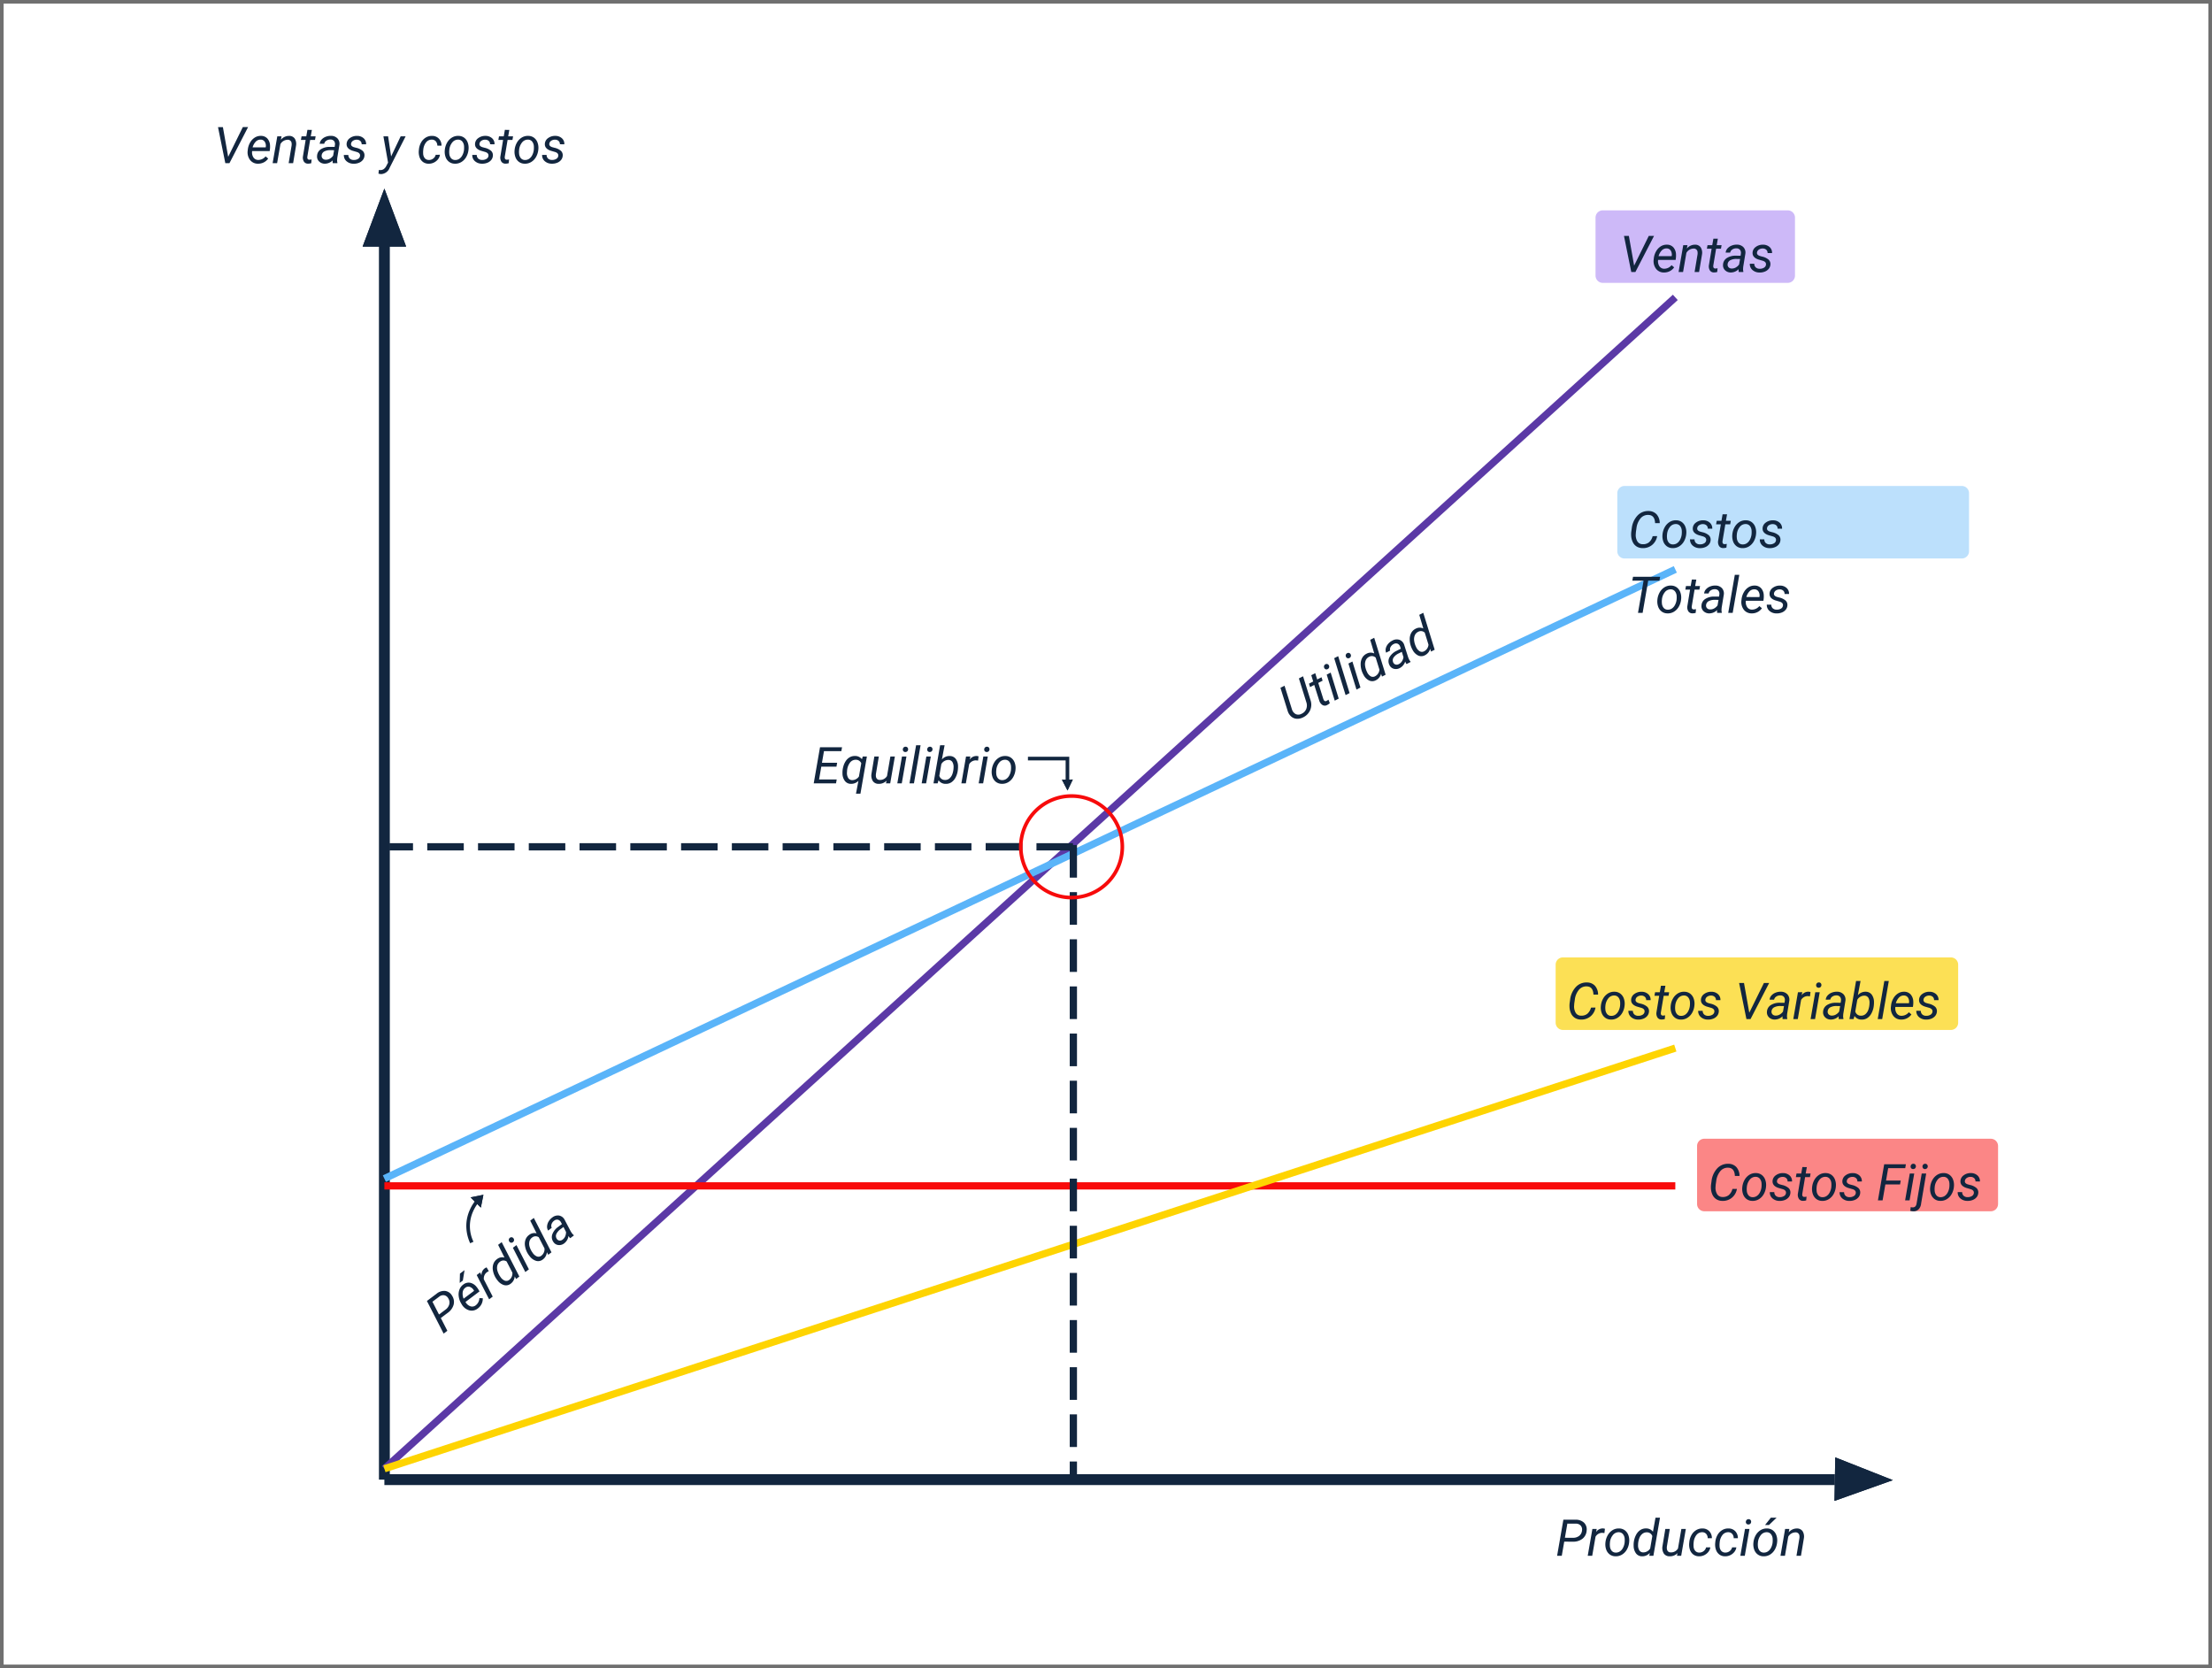 <svg xmlns="http://www.w3.org/2000/svg" width="610" height="460" viewBox="0 0 610 460">
  <g id="Grupo_1180999" data-name="Grupo 1180999" transform="translate(-180 -2940.109)">
    <path id="Trazado_1054822" data-name="Trazado 1054822" d="M0,0H610V460H0Z" transform="translate(180 2940.109)" fill="#fff"/>
    <path id="Rectángulo_407846_-_Contorno" data-name="Rectángulo 407846 - Contorno" d="M1,1V459H609V1H1M0,0H610V460H0Z" transform="translate(180 2940.109)" fill="#707070"/>
    <path id="Trazado_1054823" data-name="Trazado 1054823" d="M3.924,13.243l4.04-8.2H9.413L4.272,15H3.138L1.121,5.047H2.468Zm8.2,1.894a2.667,2.667,0,0,1-2.16-1.019A3.505,3.505,0,0,1,9.3,11.582l.034-.294a4.921,4.921,0,0,1,.653-2.01A3.8,3.8,0,0,1,11.3,7.908a3.054,3.054,0,0,1,1.668-.441,2.352,2.352,0,0,1,1.791.759,3.121,3.121,0,0,1,.711,1.982,5.793,5.793,0,0,1-.027.889l-.075.567H10.534a2.5,2.5,0,0,0,.332,1.709,1.57,1.57,0,0,0,1.357.731,2.631,2.631,0,0,0,2.023-.984l.711.6a3.253,3.253,0,0,1-1.2,1.049A3.4,3.4,0,0,1,12.12,15.137ZM12.906,8.5a1.807,1.807,0,0,0-1.336.52,3.693,3.693,0,0,0-.906,1.606l3.6.007.027-.109A2.024,2.024,0,0,0,14.01,9.09,1.3,1.3,0,0,0,12.906,8.5Zm5.729-.9-.178.937a2.916,2.916,0,0,1,2.27-1.066,1.835,1.835,0,0,1,1.545.725,2.815,2.815,0,0,1,.369,1.962L21.834,15H20.6l.813-4.862a2.592,2.592,0,0,0,.007-.621,1.022,1.022,0,0,0-1.128-.976,2.329,2.329,0,0,0-1.955,1.188L17.418,15H16.181l1.285-7.4Zm8.374-1.784L26.694,7.6h1.347l-.171.978H26.53l-.772,4.6a1.6,1.6,0,0,0-.007.328.521.521,0,0,0,.581.533,3.544,3.544,0,0,0,.6-.068l-.1,1.032a3.366,3.366,0,0,1-.9.123,1.292,1.292,0,0,1-1.107-.543,2.1,2.1,0,0,1-.287-1.425l.752-4.58H23.987l.171-.978h1.306l.314-1.791ZM32.771,15a1.657,1.657,0,0,1-.048-.39l.021-.39a3.032,3.032,0,0,1-2.16.916,2.21,2.21,0,0,1-1.589-.619A1.872,1.872,0,0,1,28.438,13a2.277,2.277,0,0,1,1.029-1.835,4.38,4.38,0,0,1,2.526-.66l1.292.007.082-.588a1.352,1.352,0,0,0-.256-1.049,1.237,1.237,0,0,0-.974-.4,1.908,1.908,0,0,0-1.125.311,1.324,1.324,0,0,0-.6.858l-1.244.007A1.983,1.983,0,0,1,29.675,8.5a2.943,2.943,0,0,1,1.142-.779,3.688,3.688,0,0,1,1.442-.263,2.452,2.452,0,0,1,1.8.7,2.173,2.173,0,0,1,.54,1.788L34,13.612l-.034.526a2.58,2.58,0,0,0,.082.745L34.029,15Zm-1.941-.957a2.158,2.158,0,0,0,1.125-.284,2.847,2.847,0,0,0,.913-.824l.267-1.524L32.2,11.4a3.547,3.547,0,0,0-1.791.369,1.36,1.36,0,0,0-.7,1.046,1.059,1.059,0,0,0,.243.865A1.156,1.156,0,0,0,30.83,14.043ZM40.284,13q.1-.766-.841-1.08l-1.285-.376q-1.627-.561-1.572-1.859a2.048,2.048,0,0,1,.892-1.6,3.177,3.177,0,0,1,1.986-.612,2.649,2.649,0,0,1,1.822.653,2.068,2.068,0,0,1,.673,1.665l-1.23-.007a1.154,1.154,0,0,0-.349-.9,1.379,1.379,0,0,0-.964-.362,1.8,1.8,0,0,0-1.107.314,1.151,1.151,0,0,0-.5.807q-.089.643.786.937l.622.171a4.005,4.005,0,0,1,1.8.854,1.632,1.632,0,0,1,.492,1.306,2.074,2.074,0,0,1-.451,1.2,2.58,2.58,0,0,1-1.094.783,3.658,3.658,0,0,1-1.456.25,2.885,2.885,0,0,1-1.941-.687,2.124,2.124,0,0,1-.738-1.733l1.237.007a1.311,1.311,0,0,0,.4,1,1.515,1.515,0,0,0,1.087.376,2.132,2.132,0,0,0,1.169-.284A1.091,1.091,0,0,0,40.284,13Zm8.572.137L51.488,7.6h1.367L48.467,16.23a2.656,2.656,0,0,1-2.352,1.777,4.029,4.029,0,0,1-.745-.123l.109-1.025.321.034a1.622,1.622,0,0,0,1.015-.263,2.426,2.426,0,0,0,.755-.94l.444-.848L46.737,7.6h1.292Zm10.4.978a1.877,1.877,0,0,0,1.2-.386,1.837,1.837,0,0,0,.7-1.049l1.169-.007a2.638,2.638,0,0,1-.557,1.271,3.22,3.22,0,0,1-2.56,1.2,2.64,2.64,0,0,1-1.562-.482,2.7,2.7,0,0,1-.94-1.306,4.35,4.35,0,0,1-.205-1.883l.034-.342a4.9,4.9,0,0,1,.622-1.907,3.6,3.6,0,0,1,1.285-1.309,3.192,3.192,0,0,1,1.75-.441,2.5,2.5,0,0,1,1.859.779,2.7,2.7,0,0,1,.7,1.907l-1.155-.007a1.775,1.775,0,0,0-.4-1.172A1.406,1.406,0,0,0,60.129,8.5a1.972,1.972,0,0,0-1.6.718,3.76,3.76,0,0,0-.8,2.064l-.021.178a5.929,5.929,0,0,0-.014.9,2.061,2.061,0,0,0,.451,1.265A1.449,1.449,0,0,0,59.254,14.111Zm8.162-6.645a2.666,2.666,0,0,1,1.593.506A2.875,2.875,0,0,1,69.99,9.33a4.2,4.2,0,0,1,.215,1.89l-.014.15a4.975,4.975,0,0,1-.643,1.952,3.77,3.77,0,0,1-1.326,1.357,3.234,3.234,0,0,1-1.784.458,2.671,2.671,0,0,1-1.589-.506,2.809,2.809,0,0,1-.974-1.34,4.314,4.314,0,0,1-.219-1.866,5.04,5.04,0,0,1,.622-2.064,3.858,3.858,0,0,1,1.336-1.418A3.2,3.2,0,0,1,67.416,7.467ZM64.9,11.432a4.2,4.2,0,0,0,0,.9,2.194,2.194,0,0,0,.482,1.285,1.447,1.447,0,0,0,1.1.5,1.971,1.971,0,0,0,1.135-.3,2.554,2.554,0,0,0,.875-.981,4.131,4.131,0,0,0,.458-1.456,6.557,6.557,0,0,0,.021-1.06A2.277,2.277,0,0,0,68.476,9,1.479,1.479,0,0,0,67.368,8.5a2.016,2.016,0,0,0-1.627.752,3.715,3.715,0,0,0-.827,2.023ZM75.7,13q.1-.766-.841-1.08l-1.285-.376Q71.948,10.98,72,9.682a2.048,2.048,0,0,1,.892-1.6,3.177,3.177,0,0,1,1.986-.612A2.649,2.649,0,0,1,76.7,8.12a2.068,2.068,0,0,1,.673,1.665l-1.23-.007a1.154,1.154,0,0,0-.349-.9,1.379,1.379,0,0,0-.964-.362,1.8,1.8,0,0,0-1.107.314,1.151,1.151,0,0,0-.5.807q-.089.643.786.937l.622.171a4.005,4.005,0,0,1,1.8.854,1.632,1.632,0,0,1,.492,1.306,2.074,2.074,0,0,1-.451,1.2,2.58,2.58,0,0,1-1.094.783,3.658,3.658,0,0,1-1.456.25,2.885,2.885,0,0,1-1.941-.687,2.124,2.124,0,0,1-.738-1.733l1.237.007a1.311,1.311,0,0,0,.4,1,1.515,1.515,0,0,0,1.087.376,2.132,2.132,0,0,0,1.169-.284A1.091,1.091,0,0,0,75.7,13Zm5.756-7.185L81.143,7.6h1.347l-.171.978h-1.34l-.772,4.6a1.6,1.6,0,0,0-.007.328.521.521,0,0,0,.581.533,3.544,3.544,0,0,0,.6-.068l-.1,1.032a3.366,3.366,0,0,1-.9.123,1.292,1.292,0,0,1-1.107-.543,2.1,2.1,0,0,1-.287-1.425l.752-4.58H78.436l.171-.978h1.306l.314-1.791Zm5.209,1.654a2.666,2.666,0,0,1,1.593.506A2.875,2.875,0,0,1,89.24,9.33a4.2,4.2,0,0,1,.215,1.89l-.014.15a4.975,4.975,0,0,1-.643,1.952,3.77,3.77,0,0,1-1.326,1.357,3.234,3.234,0,0,1-1.784.458,2.671,2.671,0,0,1-1.589-.506,2.809,2.809,0,0,1-.974-1.34,4.315,4.315,0,0,1-.219-1.866,5.04,5.04,0,0,1,.622-2.064,3.858,3.858,0,0,1,1.336-1.418A3.2,3.2,0,0,1,86.666,7.467ZM84.15,11.432a4.2,4.2,0,0,0,0,.9,2.194,2.194,0,0,0,.482,1.285,1.447,1.447,0,0,0,1.1.5,1.971,1.971,0,0,0,1.135-.3,2.554,2.554,0,0,0,.875-.981A4.131,4.131,0,0,0,88.2,11.37a6.557,6.557,0,0,0,.021-1.06A2.277,2.277,0,0,0,87.726,9,1.479,1.479,0,0,0,86.618,8.5a2.016,2.016,0,0,0-1.627.752,3.715,3.715,0,0,0-.827,2.023ZM94.951,13q.1-.766-.841-1.08l-1.285-.376Q91.2,10.98,91.253,9.682a2.048,2.048,0,0,1,.892-1.6,3.177,3.177,0,0,1,1.986-.612,2.649,2.649,0,0,1,1.822.653,2.068,2.068,0,0,1,.673,1.665L95.4,9.777a1.154,1.154,0,0,0-.349-.9,1.379,1.379,0,0,0-.964-.362,1.8,1.8,0,0,0-1.107.314,1.151,1.151,0,0,0-.5.807q-.089.643.786.937l.622.171a4.005,4.005,0,0,1,1.8.854,1.632,1.632,0,0,1,.492,1.306,2.074,2.074,0,0,1-.451,1.2,2.58,2.58,0,0,1-1.094.783,3.658,3.658,0,0,1-1.456.25,2.885,2.885,0,0,1-1.941-.687,2.124,2.124,0,0,1-.738-1.733l1.237.007a1.311,1.311,0,0,0,.4,1,1.515,1.515,0,0,0,1.087.376,2.132,2.132,0,0,0,1.169-.284A1.091,1.091,0,0,0,94.951,13Z" transform="translate(239 2970.109)" fill="#12263f"/>
    <path id="Trazado_1054824" data-name="Trazado 1054824" d="M2.365,11.1,1.688,15H.4L2.133,5.047l3.322.007a3.249,3.249,0,0,1,2.372.817,2.57,2.57,0,0,1,.718,2.17A3.1,3.1,0,0,1,7.407,10.29a4.128,4.128,0,0,1-2.676.82ZM2.55,10.03l2.215.007A2.694,2.694,0,0,0,6.48,9.511a2.106,2.106,0,0,0,.786-1.463,1.65,1.65,0,0,0-.349-1.364,1.755,1.755,0,0,0-1.333-.55L3.227,6.127Zm10.9-1.3-.581-.062a2.117,2.117,0,0,0-1.873,1.073L10.083,15H8.846l1.285-7.4,1.2-.007-.185.861a2.211,2.211,0,0,1,1.853-1,2.27,2.27,0,0,1,.588.1Zm4.033-1.265a2.666,2.666,0,0,1,1.593.506,2.874,2.874,0,0,1,.981,1.357,4.2,4.2,0,0,1,.215,1.89l-.014.15a4.975,4.975,0,0,1-.643,1.952,3.77,3.77,0,0,1-1.326,1.357,3.234,3.234,0,0,1-1.784.458,2.671,2.671,0,0,1-1.589-.506,2.809,2.809,0,0,1-.974-1.34,4.314,4.314,0,0,1-.219-1.866,5.04,5.04,0,0,1,.622-2.064,3.858,3.858,0,0,1,1.336-1.418A3.2,3.2,0,0,1,17.479,7.467Zm-2.516,3.965a4.2,4.2,0,0,0,0,.9,2.194,2.194,0,0,0,.482,1.285,1.447,1.447,0,0,0,1.1.5,1.971,1.971,0,0,0,1.135-.3,2.554,2.554,0,0,0,.875-.981,4.131,4.131,0,0,0,.458-1.456,6.557,6.557,0,0,0,.021-1.06A2.277,2.277,0,0,0,18.539,9,1.479,1.479,0,0,0,17.432,8.5a2.016,2.016,0,0,0-1.627.752,3.715,3.715,0,0,0-.827,2.023Zm6.576-.144a5.755,5.755,0,0,1,.622-2.037,3.527,3.527,0,0,1,1.2-1.36,2.736,2.736,0,0,1,1.565-.431,2.31,2.31,0,0,1,1.9.9L27.535,4.5h1.237L26.954,15H25.826l.13-.793a2.727,2.727,0,0,1-2.16.93,2.043,2.043,0,0,1-1.634-.8,3.5,3.5,0,0,1-.656-2.082A6.648,6.648,0,0,1,21.54,11.288Zm1.189.707a2.563,2.563,0,0,0,.349,1.516,1.258,1.258,0,0,0,1.08.553,2.235,2.235,0,0,0,1.907-1.079l.588-3.414a1.535,1.535,0,0,0-1.49-1.038,1.875,1.875,0,0,0-1.289.44,2.849,2.849,0,0,0-.848,1.29A5.322,5.322,0,0,0,22.729,11.995Zm10.876,2.274a2.856,2.856,0,0,1-2.208.868,1.843,1.843,0,0,1-1.569-.759,2.9,2.9,0,0,1-.379-2L30.242,7.6h1.237l-.8,4.8a3.187,3.187,0,0,0-.014.588,1.223,1.223,0,0,0,.294.772,1,1,0,0,0,.725.3,2.219,2.219,0,0,0,2.051-1.073l.93-5.387H35.9L34.617,15H33.448Zm5.981-.157a1.877,1.877,0,0,0,1.2-.386,1.837,1.837,0,0,0,.7-1.049l1.169-.007a2.638,2.638,0,0,1-.557,1.271,3.22,3.22,0,0,1-2.56,1.2,2.64,2.64,0,0,1-1.562-.482,2.7,2.7,0,0,1-.94-1.306,4.35,4.35,0,0,1-.205-1.883l.034-.342a4.9,4.9,0,0,1,.622-1.907,3.6,3.6,0,0,1,1.285-1.309,3.192,3.192,0,0,1,1.75-.441,2.5,2.5,0,0,1,1.859.779,2.7,2.7,0,0,1,.7,1.907l-1.155-.007a1.775,1.775,0,0,0-.4-1.172A1.406,1.406,0,0,0,40.462,8.5a1.972,1.972,0,0,0-1.6.718,3.76,3.76,0,0,0-.8,2.064l-.021.178a5.929,5.929,0,0,0-.014.9,2.061,2.061,0,0,0,.451,1.265A1.449,1.449,0,0,0,39.587,14.111Zm7.178,0a1.877,1.877,0,0,0,1.2-.386,1.837,1.837,0,0,0,.7-1.049l1.169-.007a2.638,2.638,0,0,1-.557,1.271,3.22,3.22,0,0,1-2.56,1.2,2.64,2.64,0,0,1-1.562-.482,2.7,2.7,0,0,1-.94-1.306A4.35,4.35,0,0,1,44,11.466l.034-.342a4.9,4.9,0,0,1,.622-1.907,3.6,3.6,0,0,1,1.285-1.309,3.192,3.192,0,0,1,1.75-.441,2.5,2.5,0,0,1,1.859.779,2.7,2.7,0,0,1,.7,1.907L49.1,10.146a1.775,1.775,0,0,0-.4-1.172A1.406,1.406,0,0,0,47.64,8.5a1.972,1.972,0,0,0-1.6.718,3.76,3.76,0,0,0-.8,2.064l-.021.178a5.929,5.929,0,0,0-.014.9,2.061,2.061,0,0,0,.451,1.265A1.449,1.449,0,0,0,46.765,14.111ZM52.158,15h-1.23l1.285-7.4h1.23ZM53.177,4.9a.677.677,0,0,1,.523.188.7.7,0,0,1,.208.53.73.73,0,0,1-.731.745.682.682,0,0,1-.526-.185.669.669,0,0,1-.2-.52.776.776,0,0,1,.205-.533A.723.723,0,0,1,53.177,4.9ZM58.29,7.467a2.666,2.666,0,0,1,1.593.506,2.874,2.874,0,0,1,.981,1.357,4.2,4.2,0,0,1,.215,1.89l-.014.15a4.975,4.975,0,0,1-.643,1.952A3.77,3.77,0,0,1,59.1,14.679a3.234,3.234,0,0,1-1.784.458,2.671,2.671,0,0,1-1.589-.506,2.809,2.809,0,0,1-.974-1.34,4.314,4.314,0,0,1-.219-1.866,5.04,5.04,0,0,1,.622-2.064,3.858,3.858,0,0,1,1.336-1.418A3.2,3.2,0,0,1,58.29,7.467Zm-2.516,3.965a4.2,4.2,0,0,0,0,.9,2.194,2.194,0,0,0,.482,1.285,1.447,1.447,0,0,0,1.1.5,1.971,1.971,0,0,0,1.135-.3,2.554,2.554,0,0,0,.875-.981,4.131,4.131,0,0,0,.458-1.456,6.558,6.558,0,0,0,.021-1.06A2.277,2.277,0,0,0,59.35,9,1.479,1.479,0,0,0,58.242,8.5a2.016,2.016,0,0,0-1.627.752,3.715,3.715,0,0,0-.827,2.023ZM59.343,4.5h1.579L58.83,6.51l-1.087,0Zm5.106,3.1-.178.937a2.916,2.916,0,0,1,2.27-1.066,1.835,1.835,0,0,1,1.545.725,2.815,2.815,0,0,1,.369,1.962L67.648,15H66.411l.813-4.862a2.592,2.592,0,0,0,.007-.621A1.022,1.022,0,0,0,66.1,8.54a2.329,2.329,0,0,0-1.955,1.188L63.232,15H62L63.28,7.6Z" transform="translate(609 3354.109)" fill="#12263f"/>
    <path id="Trazado_1054825" data-name="Trazado 1054825" d="M6.672,10.4H2.488l-.615,3.527H6.74L6.549,15H.4L2.133,5.047H8.21L8.019,6.12H3.227L2.673,9.326H6.856ZM11.785,7.46a2.313,2.313,0,0,1,1.907.9l.226-.752H15.06l-1.777,10.24h-1.23l.67-3.527a2.8,2.8,0,0,1-2.064.82A2.062,2.062,0,0,1,9,14.351a3.438,3.438,0,0,1-.67-2.085,6.053,6.053,0,0,1,.2-1.788,5.168,5.168,0,0,1,.714-1.641,3.186,3.186,0,0,1,1.125-1.049A2.8,2.8,0,0,1,11.785,7.46ZM9.6,11.432l-.034.574a2.592,2.592,0,0,0,.359,1.542,1.276,1.276,0,0,0,1.09.564,2.249,2.249,0,0,0,1.853-1l.643-3.637A1.579,1.579,0,0,0,12.031,8.5a1.953,1.953,0,0,0-1.579.718A4.253,4.253,0,0,0,9.6,11.432ZM20.48,14.269a2.856,2.856,0,0,1-2.208.868,1.843,1.843,0,0,1-1.569-.759,2.9,2.9,0,0,1-.379-2L17.117,7.6h1.237l-.8,4.8a3.187,3.187,0,0,0-.014.588,1.223,1.223,0,0,0,.294.772,1,1,0,0,0,.725.3A2.219,2.219,0,0,0,20.61,12.99L21.54,7.6h1.237L21.492,15H20.323Zm4.2.731h-1.23l1.285-7.4h1.23ZM25.7,4.9a.677.677,0,0,1,.523.188.7.7,0,0,1,.208.53.73.73,0,0,1-.731.745.682.682,0,0,1-.526-.185.669.669,0,0,1-.2-.52.775.775,0,0,1,.205-.533A.723.723,0,0,1,25.7,4.9ZM28.041,15h-1.23L28.629,4.5h1.237ZM31.4,15h-1.23l1.285-7.4h1.23ZM32.423,4.9a.677.677,0,0,1,.523.188.7.7,0,0,1,.208.53.73.73,0,0,1-.731.745.682.682,0,0,1-.526-.185.669.669,0,0,1-.2-.52.775.775,0,0,1,.205-.533A.723.723,0,0,1,32.423,4.9Zm7.718,6.433a5.763,5.763,0,0,1-.622,2.044,3.484,3.484,0,0,1-1.176,1.347,2.676,2.676,0,0,1-1.531.417,2.284,2.284,0,0,1-1.989-1L34.569,15H33.428L35.253,4.5H36.49l-.745,3.924a2.719,2.719,0,0,1,2.16-.957,2.063,2.063,0,0,1,1.661.786,3.46,3.46,0,0,1,.629,2.092,6.442,6.442,0,0,1-.041.848Zm-1.176-.714A2.633,2.633,0,0,0,38.63,9.1a1.282,1.282,0,0,0-1.087-.556A2.252,2.252,0,0,0,35.588,9.7l-.554,3.216a1.574,1.574,0,0,0,1.538,1.154,1.8,1.8,0,0,0,1.268-.43,2.81,2.81,0,0,0,.824-1.28A5.756,5.756,0,0,0,38.965,10.622Zm6.754-1.891-.581-.062a2.117,2.117,0,0,0-1.873,1.073L42.355,15H41.118L42.4,7.6,43.6,7.6l-.185.861a2.211,2.211,0,0,1,1.853-1,2.27,2.27,0,0,1,.588.1ZM47.12,15H45.89l1.285-7.4h1.23ZM48.139,4.9a.677.677,0,0,1,.523.188.7.7,0,0,1,.208.53.73.73,0,0,1-.731.745.682.682,0,0,1-.526-.185.669.669,0,0,1-.2-.52.776.776,0,0,1,.205-.533A.723.723,0,0,1,48.139,4.9Zm5.113,2.563a2.666,2.666,0,0,1,1.593.506,2.874,2.874,0,0,1,.981,1.357,4.2,4.2,0,0,1,.215,1.89l-.014.15a4.975,4.975,0,0,1-.643,1.952,3.77,3.77,0,0,1-1.326,1.357,3.234,3.234,0,0,1-1.784.458,2.671,2.671,0,0,1-1.589-.506,2.809,2.809,0,0,1-.974-1.34,4.314,4.314,0,0,1-.219-1.866,5.04,5.04,0,0,1,.622-2.064,3.858,3.858,0,0,1,1.336-1.418A3.2,3.2,0,0,1,53.252,7.467Zm-2.516,3.965a4.2,4.2,0,0,0,0,.9,2.194,2.194,0,0,0,.482,1.285,1.447,1.447,0,0,0,1.1.5,1.971,1.971,0,0,0,1.135-.3,2.554,2.554,0,0,0,.875-.981,4.131,4.131,0,0,0,.458-1.456,6.558,6.558,0,0,0,.021-1.06A2.277,2.277,0,0,0,54.312,9,1.479,1.479,0,0,0,53.2,8.5a2.016,2.016,0,0,0-1.627.752,3.715,3.715,0,0,0-.827,2.023Z" transform="translate(404 3141.109)" fill="#12263f"/>
    <g id="Grupo_1180728" data-name="Grupo 1180728" transform="translate(-209.106 48)">
      <path id="Línea_1949" data-name="Línea 1949" d="M1.5,342h-3V0h3Z" transform="translate(495.106 2958.109)" fill="#12263f"/>
      <path id="Línea_1950" data-name="Línea 1950" d="M400,1.5H0v-3H400Z" transform="translate(495.106 3300.109)" fill="#12263f"/>
      <path id="Polígono_1" data-name="Polígono 1" d="M6,0l6,16H0Z" transform="translate(489.106 2944.109)" fill="#12263f"/>
      <path id="Polígono_1_-_Contorno" data-name="Polígono 1 - Contorno" d="M6,2.848,1.443,15h9.114L6,2.848M6,0l6,16H0Z" transform="translate(489.106 2944.109)" fill="#12263f"/>
      <path id="Polígono_2" data-name="Polígono 2" d="M6,0l6,16H0Z" transform="translate(911.207 3294.25) rotate(91)" fill="#12263f"/>
      <path id="Polígono_2_-_Contorno" data-name="Polígono 2 - Contorno" d="M6,2.848,1.443,15h9.114L6,2.848M6,0l6,16H0Z" transform="translate(911.207 3294.25) rotate(91)" fill="#12263f"/>
    </g>
    <path id="Línea_1951" data-name="Línea 1951" d="M.672,323.741l-1.344-1.481,356-323L356.672.741Z" transform="translate(286 3022.109)" fill="#5b39a6"/>
    <path id="Línea_1952" data-name="Línea 1952" d="M356,1H0V-1H356Z" transform="translate(286 3267.109)" fill="#f80b0b"/>
    <path id="Línea_1956" data-name="Línea 1956" d="M.31,116.951l-.62-1.9,356-116,.62,1.9Z" transform="translate(286 3229.109)" fill="#fed401"/>
    <path id="Línea_1957" data-name="Línea 1957" d="M.427,168.9-.427,167.1l356-168L356.427.9Z" transform="translate(286 3097.109)" fill="#5ab4f9"/>
    <path id="Trazado_1053854" data-name="Trazado 1053854" d="M10.071,1H0V-1H10.071Z" transform="translate(465.823 3173.609)" fill="#12263f"/>
    <path id="Trazado_1053855" data-name="Trazado 1053855" d="M10.071,1H0V-1H10.071Z" transform="translate(451.823 3173.609)" fill="#12263f"/>
    <g id="Grupo_1180729" data-name="Grupo 1180729" transform="translate(-209.106 48)">
      <path id="Trazado_1053856" data-name="Trazado 1053856" d="M10.071,1H0V-1H10.071Z" transform="translate(660.929 3125.609)" fill="#12263f"/>
      <path id="Trazado_1053857" data-name="Trazado 1053857" d="M10.071,1H0V-1H10.071Z" transform="translate(646.929 3125.609)" fill="#12263f"/>
      <path id="Trazado_1053858" data-name="Trazado 1053858" d="M10.071,1H0V-1H10.071Z" transform="translate(632.929 3125.609)" fill="#12263f"/>
      <path id="Trazado_1053859" data-name="Trazado 1053859" d="M10.071,1H0V-1H10.071Z" transform="translate(618.929 3125.609)" fill="#12263f"/>
    </g>
    <g id="Grupo_1180730" data-name="Grupo 1180730" transform="translate(-265.106 48)">
      <path id="Trazado_1053856-2" data-name="Trazado 1053856" d="M10.071,1H0V-1H10.071Z" transform="translate(660.929 3125.609)" fill="#12263f"/>
      <path id="Trazado_1053857-2" data-name="Trazado 1053857" d="M10.071,1H0V-1H10.071Z" transform="translate(646.929 3125.609)" fill="#12263f"/>
      <path id="Trazado_1053858-2" data-name="Trazado 1053858" d="M10.071,1H0V-1H10.071Z" transform="translate(632.929 3125.609)" fill="#12263f"/>
      <path id="Trazado_1053859-2" data-name="Trazado 1053859" d="M10.071,1H0V-1H10.071Z" transform="translate(618.929 3125.609)" fill="#12263f"/>
    </g>
    <g id="Grupo_1180731" data-name="Grupo 1180731" transform="translate(-321.106 48)">
      <path id="Trazado_1053856-3" data-name="Trazado 1053856" d="M10.071,1H0V-1H10.071Z" transform="translate(660.929 3125.609)" fill="#12263f"/>
      <path id="Trazado_1053857-3" data-name="Trazado 1053857" d="M10.071,1H0V-1H10.071Z" transform="translate(646.929 3125.609)" fill="#12263f"/>
      <path id="Trazado_1053858-3" data-name="Trazado 1053858" d="M10.071,1H0V-1H10.071Z" transform="translate(632.929 3125.609)" fill="#12263f"/>
      <path id="Trazado_1053859-3" data-name="Trazado 1053859" d="M10.071,1H0V-1H10.071Z" transform="translate(618.929 3125.609)" fill="#12263f"/>
      <path id="Trazado_1053860" data-name="Trazado 1053860" d="M6.512,1H0V-1H6.512Z" transform="translate(608.488 3125.609)" fill="#12263f"/>
    </g>
    <path id="Línea_1958" data-name="Línea 1958" d="M1,9H-1V0H1Z" transform="translate(476 3173.109)" fill="#12263f"/>
    <g id="Grupo_1180732" data-name="Grupo 1180732" transform="translate(-209.106 48)">
      <path id="Línea_1959" data-name="Línea 1959" d="M1,9H-1V0H1Z" transform="translate(685.106 3138.109)" fill="#12263f"/>
      <path id="Línea_1960" data-name="Línea 1960" d="M1,9H-1V0H1Z" transform="translate(685.106 3151.109)" fill="#12263f"/>
      <path id="Línea_1961" data-name="Línea 1961" d="M1,9H-1V0H1Z" transform="translate(685.106 3164.109)" fill="#12263f"/>
    </g>
    <g id="Grupo_1180733" data-name="Grupo 1180733" transform="translate(-209.106 87)">
      <path id="Línea_1959-2" data-name="Línea 1959" d="M1,9H-1V0H1Z" transform="translate(685.106 3138.109)" fill="#12263f"/>
      <path id="Línea_1960-2" data-name="Línea 1960" d="M1,9H-1V0H1Z" transform="translate(685.106 3151.109)" fill="#12263f"/>
      <path id="Línea_1961-2" data-name="Línea 1961" d="M1,9H-1V0H1Z" transform="translate(685.106 3164.109)" fill="#12263f"/>
    </g>
    <g id="Grupo_1180734" data-name="Grupo 1180734" transform="translate(-209.106 127)">
      <path id="Línea_1959-3" data-name="Línea 1959" d="M1,9H-1V0H1Z" transform="translate(685.106 3138.109)" fill="#12263f"/>
      <path id="Línea_1960-3" data-name="Línea 1960" d="M1,9H-1V0H1Z" transform="translate(685.106 3151.109)" fill="#12263f"/>
      <path id="Línea_1961-3" data-name="Línea 1961" d="M1,9H-1V0H1Z" transform="translate(685.106 3164.109)" fill="#12263f"/>
    </g>
    <g id="Grupo_1180735" data-name="Grupo 1180735" transform="translate(-209.106 166)">
      <path id="Línea_1959-4" data-name="Línea 1959" d="M1,9H-1V0H1Z" transform="translate(685.106 3138.109)" fill="#12263f"/>
      <path id="Línea_1960-4" data-name="Línea 1960" d="M1,9H-1V0H1Z" transform="translate(685.106 3151.109)" fill="#12263f"/>
      <path id="Línea_1961-4" data-name="Línea 1961" d="M1,9H-1V0H1Z" transform="translate(685.106 3164.109)" fill="#12263f"/>
      <path id="Línea_1962" data-name="Línea 1962" d="M1,4H-1V0H1Z" transform="translate(685.106 3177.109)" fill="#12263f"/>
    </g>
    <path id="Elipse_13415" data-name="Elipse 13415" d="M14.5,1A13.5,13.5,0,0,0,4.954,24.046,13.5,13.5,0,1,0,24.046,4.954,13.412,13.412,0,0,0,14.5,1m0-1A14.5,14.5,0,1,1,0,14.5,14.5,14.5,0,0,1,14.5,0Z" transform="translate(461 3159.109)" fill="#f70b0b"/>
    <path id="Trazado_1054826" data-name="Trazado 1054826" d="M2,0H53a2,2,0,0,1,2,2V18a2,2,0,0,1-2,2H2a2,2,0,0,1-2-2V2A2,2,0,0,1,2,0Z" transform="translate(620 2998.109)" fill="#cdb9f8"/>
    <path id="Trazado_1054827" data-name="Trazado 1054827" d="M5.644,13.243l4.04-8.2h1.449L5.992,15H4.857L2.841,5.047H4.188Zm8.2,1.894a2.667,2.667,0,0,1-2.16-1.019,3.505,3.505,0,0,1-.656-2.536l.034-.294a4.921,4.921,0,0,1,.653-2.01A3.8,3.8,0,0,1,13.02,7.908a3.054,3.054,0,0,1,1.668-.441,2.352,2.352,0,0,1,1.791.759,3.121,3.121,0,0,1,.711,1.982,5.793,5.793,0,0,1-.027.889l-.075.567H12.254a2.5,2.5,0,0,0,.332,1.709,1.57,1.57,0,0,0,1.357.731,2.631,2.631,0,0,0,2.023-.984l.711.6a3.253,3.253,0,0,1-1.2,1.049A3.4,3.4,0,0,1,13.84,15.137ZM14.626,8.5a1.807,1.807,0,0,0-1.336.52,3.693,3.693,0,0,0-.906,1.606l3.6.007.027-.109A2.024,2.024,0,0,0,15.73,9.09,1.3,1.3,0,0,0,14.626,8.5Zm5.729-.9-.178.937a2.916,2.916,0,0,1,2.27-1.066,1.835,1.835,0,0,1,1.545.725,2.815,2.815,0,0,1,.369,1.962L23.554,15H22.316l.813-4.862a2.592,2.592,0,0,0,.007-.621,1.022,1.022,0,0,0-1.128-.976,2.329,2.329,0,0,0-1.955,1.188L19.138,15H17.9l1.285-7.4Zm8.374-1.784L28.414,7.6h1.347l-.171.978H28.25l-.772,4.6a1.6,1.6,0,0,0-.007.328.521.521,0,0,0,.581.533,3.544,3.544,0,0,0,.6-.068l-.1,1.032a3.366,3.366,0,0,1-.9.123,1.292,1.292,0,0,1-1.107-.543,2.1,2.1,0,0,1-.287-1.425l.752-4.58H25.707l.171-.978h1.306L27.5,5.813ZM34.491,15a1.657,1.657,0,0,1-.048-.39l.021-.39a3.032,3.032,0,0,1-2.16.916,2.21,2.21,0,0,1-1.589-.619A1.872,1.872,0,0,1,30.157,13a2.277,2.277,0,0,1,1.029-1.835,4.38,4.38,0,0,1,2.526-.66L35,10.516l.082-.588a1.352,1.352,0,0,0-.256-1.049,1.237,1.237,0,0,0-.974-.4,1.908,1.908,0,0,0-1.125.311,1.324,1.324,0,0,0-.6.858l-1.244.007A1.983,1.983,0,0,1,31.395,8.5a2.943,2.943,0,0,1,1.142-.779,3.688,3.688,0,0,1,1.442-.263,2.452,2.452,0,0,1,1.8.7,2.173,2.173,0,0,1,.54,1.788l-.6,3.664-.034.526a2.58,2.58,0,0,0,.082.745L35.749,15Zm-1.941-.957a2.158,2.158,0,0,0,1.125-.284,2.847,2.847,0,0,0,.913-.824l.267-1.524-.937-.007a3.547,3.547,0,0,0-1.791.369,1.36,1.36,0,0,0-.7,1.046,1.059,1.059,0,0,0,.243.865A1.156,1.156,0,0,0,32.55,14.043ZM42,13q.1-.766-.841-1.08l-1.285-.376q-1.627-.561-1.572-1.859a2.048,2.048,0,0,1,.892-1.6,3.177,3.177,0,0,1,1.986-.612,2.649,2.649,0,0,1,1.822.653,2.068,2.068,0,0,1,.673,1.665l-1.23-.007a1.154,1.154,0,0,0-.349-.9,1.379,1.379,0,0,0-.964-.362,1.8,1.8,0,0,0-1.107.314,1.151,1.151,0,0,0-.5.807q-.089.643.786.937l.622.171a4.005,4.005,0,0,1,1.8.854,1.632,1.632,0,0,1,.492,1.306,2.074,2.074,0,0,1-.451,1.2,2.58,2.58,0,0,1-1.094.783,3.658,3.658,0,0,1-1.456.25,2.885,2.885,0,0,1-1.941-.687,2.124,2.124,0,0,1-.738-1.733l1.237.007a1.311,1.311,0,0,0,.4,1,1.515,1.515,0,0,0,1.087.376,2.132,2.132,0,0,0,1.169-.284A1.091,1.091,0,0,0,42,13Z" transform="translate(625 3000.109)" fill="#12263f"/>
    <path id="Trazado_1054828" data-name="Trazado 1054828" d="M2,0H95a2,2,0,0,1,2,2V18a2,2,0,0,1-2,2H2a2,2,0,0,1-2-2V2A2,2,0,0,1,2,0Z" transform="translate(626 3074.109)" fill="#bce0fc"/>
    <path id="Trazado_1054829" data-name="Trazado 1054829" d="M7.991,11.828a3.968,3.968,0,0,1-1.4,2.447,3.917,3.917,0,0,1-2.663.861,3.1,3.1,0,0,1-1.613-.455,2.872,2.872,0,0,1-1.073-1.251A4.672,4.672,0,0,1,.82,11.623a5.8,5.8,0,0,1,.048-1.094l.116-.82A6.191,6.191,0,0,1,2.56,6.171,3.976,3.976,0,0,1,5.612,4.91a2.977,2.977,0,0,1,2.222.906A3.6,3.6,0,0,1,8.7,8.253H7.424Q7.335,6.161,5.783,6l-.226-.014a2.642,2.642,0,0,0-2.157.96A5.2,5.2,0,0,0,2.283,9.661l-.15,1.032-.041.6a3.384,3.384,0,0,0,.448,2,1.688,1.688,0,0,0,1.453.769,2.559,2.559,0,0,0,1.719-.5,3.321,3.321,0,0,0,1.036-1.716Zm5.236-4.361a2.666,2.666,0,0,1,1.593.506A2.874,2.874,0,0,1,15.8,9.33a4.2,4.2,0,0,1,.215,1.89L16,11.37a4.975,4.975,0,0,1-.643,1.952,3.77,3.77,0,0,1-1.326,1.357,3.234,3.234,0,0,1-1.784.458,2.671,2.671,0,0,1-1.589-.506,2.809,2.809,0,0,1-.974-1.34,4.314,4.314,0,0,1-.219-1.866A5.04,5.04,0,0,1,10.09,9.36a3.858,3.858,0,0,1,1.336-1.418A3.2,3.2,0,0,1,13.228,7.467Zm-2.516,3.965a4.2,4.2,0,0,0,0,.9,2.194,2.194,0,0,0,.482,1.285,1.447,1.447,0,0,0,1.1.5,1.971,1.971,0,0,0,1.135-.3,2.554,2.554,0,0,0,.875-.981,4.131,4.131,0,0,0,.458-1.456,6.558,6.558,0,0,0,.021-1.06A2.277,2.277,0,0,0,14.287,9,1.479,1.479,0,0,0,13.18,8.5a2.016,2.016,0,0,0-1.627.752,3.715,3.715,0,0,0-.827,2.023ZM21.513,13q.1-.766-.841-1.08l-1.285-.376q-1.627-.561-1.572-1.859a2.048,2.048,0,0,1,.892-1.6,3.177,3.177,0,0,1,1.986-.612,2.649,2.649,0,0,1,1.822.653,2.068,2.068,0,0,1,.673,1.665l-1.23-.007a1.154,1.154,0,0,0-.349-.9,1.379,1.379,0,0,0-.964-.362,1.8,1.8,0,0,0-1.107.314,1.151,1.151,0,0,0-.5.807q-.089.643.786.937l.622.171a4.005,4.005,0,0,1,1.8.854,1.632,1.632,0,0,1,.492,1.306,2.074,2.074,0,0,1-.451,1.2,2.58,2.58,0,0,1-1.094.783,3.658,3.658,0,0,1-1.456.25A2.885,2.885,0,0,1,17.8,14.45a2.124,2.124,0,0,1-.738-1.733l1.237.007a1.311,1.311,0,0,0,.4,1,1.515,1.515,0,0,0,1.087.376,2.132,2.132,0,0,0,1.169-.284A1.091,1.091,0,0,0,21.513,13Zm5.756-7.185L26.954,7.6H28.3l-.171.978H26.79l-.772,4.6a1.6,1.6,0,0,0-.007.328.521.521,0,0,0,.581.533,3.544,3.544,0,0,0,.6-.068l-.1,1.032a3.366,3.366,0,0,1-.9.123,1.292,1.292,0,0,1-1.107-.543,2.1,2.1,0,0,1-.287-1.425l.752-4.58H24.247l.171-.978h1.306l.314-1.791Zm5.209,1.654a2.666,2.666,0,0,1,1.593.506,2.874,2.874,0,0,1,.981,1.357,4.2,4.2,0,0,1,.215,1.89l-.014.15a4.975,4.975,0,0,1-.643,1.952,3.77,3.77,0,0,1-1.326,1.357,3.234,3.234,0,0,1-1.784.458,2.671,2.671,0,0,1-1.589-.506,2.809,2.809,0,0,1-.974-1.34,4.314,4.314,0,0,1-.219-1.866A5.04,5.04,0,0,1,29.34,9.36a3.858,3.858,0,0,1,1.336-1.418A3.2,3.2,0,0,1,32.478,7.467Zm-2.516,3.965a4.2,4.2,0,0,0,0,.9,2.194,2.194,0,0,0,.482,1.285,1.447,1.447,0,0,0,1.1.5,1.971,1.971,0,0,0,1.135-.3,2.554,2.554,0,0,0,.875-.981,4.131,4.131,0,0,0,.458-1.456,6.558,6.558,0,0,0,.021-1.06A2.277,2.277,0,0,0,33.537,9,1.479,1.479,0,0,0,32.43,8.5a2.016,2.016,0,0,0-1.627.752,3.715,3.715,0,0,0-.827,2.023ZM40.763,13q.1-.766-.841-1.08l-1.285-.376q-1.627-.561-1.572-1.859a2.048,2.048,0,0,1,.892-1.6,3.177,3.177,0,0,1,1.986-.612,2.649,2.649,0,0,1,1.822.653,2.068,2.068,0,0,1,.673,1.665l-1.23-.007a1.154,1.154,0,0,0-.349-.9,1.379,1.379,0,0,0-.964-.362,1.8,1.8,0,0,0-1.107.314,1.151,1.151,0,0,0-.5.807q-.089.643.786.937l.622.171a4.005,4.005,0,0,1,1.8.854,1.632,1.632,0,0,1,.492,1.306,2.074,2.074,0,0,1-.451,1.2,2.58,2.58,0,0,1-1.094.783,3.658,3.658,0,0,1-1.456.25,2.885,2.885,0,0,1-1.941-.687,2.124,2.124,0,0,1-.738-1.733l1.237.007a1.311,1.311,0,0,0,.4,1,1.515,1.515,0,0,0,1.087.376,2.132,2.132,0,0,0,1.169-.284A1.091,1.091,0,0,0,40.763,13ZM8.62,24.12h-3.1L3.985,33H2.707l1.538-8.88h-3.1l.191-1.073H8.812Zm3.192,1.347a2.666,2.666,0,0,1,1.593.506,2.874,2.874,0,0,1,.981,1.357,4.2,4.2,0,0,1,.215,1.89l-.014.15a4.975,4.975,0,0,1-.643,1.952,3.77,3.77,0,0,1-1.326,1.357,3.234,3.234,0,0,1-1.784.458,2.671,2.671,0,0,1-1.589-.506,2.809,2.809,0,0,1-.974-1.34,4.314,4.314,0,0,1-.219-1.866,5.04,5.04,0,0,1,.622-2.064,3.858,3.858,0,0,1,1.336-1.418A3.2,3.2,0,0,1,11.813,25.467ZM9.3,29.432a4.2,4.2,0,0,0,0,.9,2.194,2.194,0,0,0,.482,1.285,1.447,1.447,0,0,0,1.1.5,1.971,1.971,0,0,0,1.135-.3,2.554,2.554,0,0,0,.875-.981,4.131,4.131,0,0,0,.458-1.456,6.558,6.558,0,0,0,.021-1.06,2.277,2.277,0,0,0-.5-1.306,1.479,1.479,0,0,0-1.107-.506,2.016,2.016,0,0,0-1.627.752,3.715,3.715,0,0,0-.827,2.023Zm9.488-5.619L18.471,25.6h1.347l-.171.978h-1.34l-.772,4.6a1.6,1.6,0,0,0-.007.328.521.521,0,0,0,.581.533,3.544,3.544,0,0,0,.6-.068l-.1,1.032a3.366,3.366,0,0,1-.9.123,1.292,1.292,0,0,1-1.107-.543,2.1,2.1,0,0,1-.287-1.425l.752-4.58H15.764l.171-.978H17.24l.314-1.791ZM24.548,33a1.657,1.657,0,0,1-.048-.39l.021-.39a3.032,3.032,0,0,1-2.16.916,2.21,2.21,0,0,1-1.589-.619A1.872,1.872,0,0,1,20.214,31a2.277,2.277,0,0,1,1.029-1.835,4.38,4.38,0,0,1,2.526-.66l1.292.007.082-.588a1.352,1.352,0,0,0-.256-1.049,1.237,1.237,0,0,0-.974-.4,1.908,1.908,0,0,0-1.125.311,1.324,1.324,0,0,0-.6.858l-1.244.007a1.983,1.983,0,0,1,.506-1.152,2.943,2.943,0,0,1,1.142-.779,3.688,3.688,0,0,1,1.442-.263,2.452,2.452,0,0,1,1.8.7,2.173,2.173,0,0,1,.54,1.788l-.6,3.664-.034.526a2.58,2.58,0,0,0,.082.745L25.806,33Zm-1.941-.957a2.158,2.158,0,0,0,1.125-.284,2.847,2.847,0,0,0,.913-.824l.267-1.524-.937-.007a3.547,3.547,0,0,0-1.791.369,1.36,1.36,0,0,0-.7,1.046,1.059,1.059,0,0,0,.243.865A1.156,1.156,0,0,0,22.606,32.043ZM28.82,33H27.59l1.818-10.5h1.237Zm5.223.137a2.667,2.667,0,0,1-2.16-1.019,3.505,3.505,0,0,1-.656-2.536l.034-.294a4.921,4.921,0,0,1,.653-2.01,3.8,3.8,0,0,1,1.309-1.371,3.054,3.054,0,0,1,1.668-.441,2.352,2.352,0,0,1,1.791.759,3.121,3.121,0,0,1,.711,1.982,5.793,5.793,0,0,1-.027.889l-.075.567H32.457a2.5,2.5,0,0,0,.332,1.709,1.57,1.57,0,0,0,1.357.731,2.631,2.631,0,0,0,2.023-.984l.711.6a3.253,3.253,0,0,1-1.2,1.049A3.4,3.4,0,0,1,34.043,33.137Zm.786-6.638a1.807,1.807,0,0,0-1.336.52,3.693,3.693,0,0,0-.906,1.606l3.6.007.027-.109a2.024,2.024,0,0,0-.277-1.432A1.3,1.3,0,0,0,34.829,26.5ZM42.684,31q.1-.766-.841-1.08l-1.285-.376q-1.627-.561-1.572-1.859a2.048,2.048,0,0,1,.892-1.6,3.177,3.177,0,0,1,1.986-.612,2.649,2.649,0,0,1,1.822.653,2.068,2.068,0,0,1,.673,1.665l-1.23-.007a1.154,1.154,0,0,0-.349-.9,1.379,1.379,0,0,0-.964-.362,1.8,1.8,0,0,0-1.107.314,1.151,1.151,0,0,0-.5.807q-.089.643.786.937l.622.171a4.005,4.005,0,0,1,1.8.854,1.632,1.632,0,0,1,.492,1.306,2.074,2.074,0,0,1-.451,1.2,2.58,2.58,0,0,1-1.094.783,3.658,3.658,0,0,1-1.456.25,2.885,2.885,0,0,1-1.941-.687,2.124,2.124,0,0,1-.738-1.733l1.237.007a1.311,1.311,0,0,0,.4,1,1.515,1.515,0,0,0,1.087.376,2.132,2.132,0,0,0,1.169-.284A1.091,1.091,0,0,0,42.684,31Z" transform="translate(629 3076.109)" fill="#12263f"/>
    <path id="Trazado_1054830" data-name="Trazado 1054830" d="M2,0H109a2,2,0,0,1,2,2V18a2,2,0,0,1-2,2H2a2,2,0,0,1-2-2V2A2,2,0,0,1,2,0Z" transform="translate(609 3204.109)" fill="#fce055"/>
    <path id="Trazado_1054831" data-name="Trazado 1054831" d="M7.991,11.828a3.968,3.968,0,0,1-1.4,2.447,3.917,3.917,0,0,1-2.663.861,3.1,3.1,0,0,1-1.613-.455,2.872,2.872,0,0,1-1.073-1.251A4.672,4.672,0,0,1,.82,11.623a5.8,5.8,0,0,1,.048-1.094l.116-.82A6.191,6.191,0,0,1,2.56,6.171,3.976,3.976,0,0,1,5.612,4.91a2.977,2.977,0,0,1,2.222.906A3.6,3.6,0,0,1,8.7,8.253H7.424Q7.335,6.161,5.783,6l-.226-.014a2.642,2.642,0,0,0-2.157.96A5.2,5.2,0,0,0,2.283,9.661l-.15,1.032-.041.6a3.384,3.384,0,0,0,.448,2,1.688,1.688,0,0,0,1.453.769,2.559,2.559,0,0,0,1.719-.5,3.321,3.321,0,0,0,1.036-1.716Zm5.236-4.361a2.666,2.666,0,0,1,1.593.506A2.874,2.874,0,0,1,15.8,9.33a4.2,4.2,0,0,1,.215,1.89L16,11.37a4.975,4.975,0,0,1-.643,1.952,3.77,3.77,0,0,1-1.326,1.357,3.234,3.234,0,0,1-1.784.458,2.671,2.671,0,0,1-1.589-.506,2.809,2.809,0,0,1-.974-1.34,4.314,4.314,0,0,1-.219-1.866A5.04,5.04,0,0,1,10.09,9.36a3.858,3.858,0,0,1,1.336-1.418A3.2,3.2,0,0,1,13.228,7.467Zm-2.516,3.965a4.2,4.2,0,0,0,0,.9,2.194,2.194,0,0,0,.482,1.285,1.447,1.447,0,0,0,1.1.5,1.971,1.971,0,0,0,1.135-.3,2.554,2.554,0,0,0,.875-.981,4.131,4.131,0,0,0,.458-1.456,6.558,6.558,0,0,0,.021-1.06A2.277,2.277,0,0,0,14.287,9,1.479,1.479,0,0,0,13.18,8.5a2.016,2.016,0,0,0-1.627.752,3.715,3.715,0,0,0-.827,2.023ZM21.513,13q.1-.766-.841-1.08l-1.285-.376q-1.627-.561-1.572-1.859a2.048,2.048,0,0,1,.892-1.6,3.177,3.177,0,0,1,1.986-.612,2.649,2.649,0,0,1,1.822.653,2.068,2.068,0,0,1,.673,1.665l-1.23-.007a1.154,1.154,0,0,0-.349-.9,1.379,1.379,0,0,0-.964-.362,1.8,1.8,0,0,0-1.107.314,1.151,1.151,0,0,0-.5.807q-.089.643.786.937l.622.171a4.005,4.005,0,0,1,1.8.854,1.632,1.632,0,0,1,.492,1.306,2.074,2.074,0,0,1-.451,1.2,2.58,2.58,0,0,1-1.094.783,3.658,3.658,0,0,1-1.456.25A2.885,2.885,0,0,1,17.8,14.45a2.124,2.124,0,0,1-.738-1.733l1.237.007a1.311,1.311,0,0,0,.4,1,1.515,1.515,0,0,0,1.087.376,2.132,2.132,0,0,0,1.169-.284A1.091,1.091,0,0,0,21.513,13Zm5.756-7.185L26.954,7.6H28.3l-.171.978H26.79l-.772,4.6a1.6,1.6,0,0,0-.007.328.521.521,0,0,0,.581.533,3.544,3.544,0,0,0,.6-.068l-.1,1.032a3.366,3.366,0,0,1-.9.123,1.292,1.292,0,0,1-1.107-.543,2.1,2.1,0,0,1-.287-1.425l.752-4.58H24.247l.171-.978h1.306l.314-1.791Zm5.209,1.654a2.666,2.666,0,0,1,1.593.506,2.874,2.874,0,0,1,.981,1.357,4.2,4.2,0,0,1,.215,1.89l-.014.15a4.975,4.975,0,0,1-.643,1.952,3.77,3.77,0,0,1-1.326,1.357,3.234,3.234,0,0,1-1.784.458,2.671,2.671,0,0,1-1.589-.506,2.809,2.809,0,0,1-.974-1.34,4.314,4.314,0,0,1-.219-1.866A5.04,5.04,0,0,1,29.34,9.36a3.858,3.858,0,0,1,1.336-1.418A3.2,3.2,0,0,1,32.478,7.467Zm-2.516,3.965a4.2,4.2,0,0,0,0,.9,2.194,2.194,0,0,0,.482,1.285,1.447,1.447,0,0,0,1.1.5,1.971,1.971,0,0,0,1.135-.3,2.554,2.554,0,0,0,.875-.981,4.131,4.131,0,0,0,.458-1.456,6.558,6.558,0,0,0,.021-1.06A2.277,2.277,0,0,0,33.537,9,1.479,1.479,0,0,0,32.43,8.5a2.016,2.016,0,0,0-1.627.752,3.715,3.715,0,0,0-.827,2.023ZM40.763,13q.1-.766-.841-1.08l-1.285-.376q-1.627-.561-1.572-1.859a2.048,2.048,0,0,1,.892-1.6,3.177,3.177,0,0,1,1.986-.612,2.649,2.649,0,0,1,1.822.653,2.068,2.068,0,0,1,.673,1.665l-1.23-.007a1.154,1.154,0,0,0-.349-.9,1.379,1.379,0,0,0-.964-.362,1.8,1.8,0,0,0-1.107.314,1.151,1.151,0,0,0-.5.807q-.089.643.786.937l.622.171a4.005,4.005,0,0,1,1.8.854,1.632,1.632,0,0,1,.492,1.306,2.074,2.074,0,0,1-.451,1.2,2.58,2.58,0,0,1-1.094.783,3.658,3.658,0,0,1-1.456.25,2.885,2.885,0,0,1-1.941-.687,2.124,2.124,0,0,1-.738-1.733l1.237.007a1.311,1.311,0,0,0,.4,1,1.515,1.515,0,0,0,1.087.376,2.132,2.132,0,0,0,1.169-.284A1.091,1.091,0,0,0,40.763,13Zm9.632.246,4.04-8.2h1.449L50.743,15H49.608L47.592,5.047h1.347ZM59.6,15a1.657,1.657,0,0,1-.048-.39l.021-.39a3.032,3.032,0,0,1-2.16.916,2.21,2.21,0,0,1-1.589-.619A1.872,1.872,0,0,1,55.269,13,2.277,2.277,0,0,1,56.3,11.168a4.38,4.38,0,0,1,2.526-.66l1.292.007.082-.588a1.352,1.352,0,0,0-.256-1.049,1.237,1.237,0,0,0-.974-.4,1.908,1.908,0,0,0-1.125.311,1.324,1.324,0,0,0-.6.858L56,9.654A1.983,1.983,0,0,1,56.506,8.5a2.943,2.943,0,0,1,1.142-.779A3.688,3.688,0,0,1,59.09,7.46a2.452,2.452,0,0,1,1.8.7,2.173,2.173,0,0,1,.54,1.788l-.6,3.664-.034.526a2.58,2.58,0,0,0,.082.745L60.86,15Zm-1.941-.957a2.158,2.158,0,0,0,1.125-.284,2.847,2.847,0,0,0,.913-.824l.267-1.524-.937-.007a3.547,3.547,0,0,0-1.791.369,1.36,1.36,0,0,0-.7,1.046,1.059,1.059,0,0,0,.243.865A1.156,1.156,0,0,0,57.661,14.043Zm9.475-5.312-.581-.062a2.117,2.117,0,0,0-1.873,1.073L63.772,15H62.535L63.82,7.6l1.2-.007-.185.861a2.211,2.211,0,0,1,1.853-1,2.27,2.27,0,0,1,.588.1ZM68.537,15h-1.23l1.285-7.4h1.23ZM69.556,4.9a.677.677,0,0,1,.523.188.7.7,0,0,1,.208.53.73.73,0,0,1-.731.745.682.682,0,0,1-.526-.185.669.669,0,0,1-.2-.52.775.775,0,0,1,.205-.533A.723.723,0,0,1,69.556,4.9ZM75.086,15a1.657,1.657,0,0,1-.048-.39l.021-.39a3.032,3.032,0,0,1-2.16.916,2.21,2.21,0,0,1-1.589-.619A1.872,1.872,0,0,1,70.752,13a2.277,2.277,0,0,1,1.029-1.835,4.38,4.38,0,0,1,2.526-.66l1.292.007.082-.588a1.352,1.352,0,0,0-.256-1.049,1.237,1.237,0,0,0-.974-.4,1.908,1.908,0,0,0-1.125.311,1.324,1.324,0,0,0-.6.858l-1.244.007A1.983,1.983,0,0,1,71.989,8.5a2.943,2.943,0,0,1,1.142-.779,3.688,3.688,0,0,1,1.442-.263,2.452,2.452,0,0,1,1.8.7,2.173,2.173,0,0,1,.54,1.788l-.6,3.664-.034.526a2.58,2.58,0,0,0,.082.745L76.344,15Zm-1.941-.957a2.158,2.158,0,0,0,1.125-.284,2.847,2.847,0,0,0,.913-.824l.267-1.524-.937-.007a3.547,3.547,0,0,0-1.791.369,1.36,1.36,0,0,0-.7,1.046,1.059,1.059,0,0,0,.243.865A1.156,1.156,0,0,0,73.145,14.043Zm11.587-2.707a5.763,5.763,0,0,1-.622,2.044,3.484,3.484,0,0,1-1.176,1.347,2.676,2.676,0,0,1-1.531.417,2.284,2.284,0,0,1-1.989-1L79.16,15H78.019L79.844,4.5h1.237l-.745,3.924a2.719,2.719,0,0,1,2.16-.957,2.063,2.063,0,0,1,1.661.786,3.46,3.46,0,0,1,.629,2.092,6.443,6.443,0,0,1-.041.848Zm-1.176-.714A2.633,2.633,0,0,0,83.221,9.1a1.282,1.282,0,0,0-1.087-.556A2.252,2.252,0,0,0,80.179,9.7l-.554,3.216a1.574,1.574,0,0,0,1.538,1.154,1.8,1.8,0,0,0,1.268-.43,2.81,2.81,0,0,0,.824-1.28A5.756,5.756,0,0,0,83.556,10.622ZM87.049,15h-1.23L87.637,4.5h1.237Zm5.223.137a2.667,2.667,0,0,1-2.16-1.019,3.505,3.505,0,0,1-.656-2.536l.034-.294a4.921,4.921,0,0,1,.653-2.01,3.8,3.8,0,0,1,1.309-1.371,3.054,3.054,0,0,1,1.668-.441,2.352,2.352,0,0,1,1.791.759,3.121,3.121,0,0,1,.711,1.982,5.793,5.793,0,0,1-.027.889l-.075.567H90.686a2.5,2.5,0,0,0,.332,1.709,1.57,1.57,0,0,0,1.357.731A2.631,2.631,0,0,0,94.4,13.12l.711.6a3.253,3.253,0,0,1-1.2,1.049A3.4,3.4,0,0,1,92.271,15.137ZM93.058,8.5a1.807,1.807,0,0,0-1.336.52,3.693,3.693,0,0,0-.906,1.606l3.6.007.027-.109a2.024,2.024,0,0,0-.277-1.432A1.3,1.3,0,0,0,93.058,8.5Zm7.854,4.5q.1-.766-.841-1.08l-1.285-.376q-1.627-.561-1.572-1.859a2.048,2.048,0,0,1,.892-1.6,3.177,3.177,0,0,1,1.986-.612,2.649,2.649,0,0,1,1.822.653,2.068,2.068,0,0,1,.673,1.665l-1.23-.007a1.154,1.154,0,0,0-.349-.9,1.379,1.379,0,0,0-.964-.362,1.8,1.8,0,0,0-1.107.314,1.151,1.151,0,0,0-.5.807q-.089.643.786.937l.622.171a4.005,4.005,0,0,1,1.8.854,1.632,1.632,0,0,1,.492,1.306,2.074,2.074,0,0,1-.451,1.2,2.58,2.58,0,0,1-1.094.783,3.658,3.658,0,0,1-1.456.25A2.885,2.885,0,0,1,97.2,14.45a2.124,2.124,0,0,1-.738-1.733l1.237.007a1.311,1.311,0,0,0,.4,1,1.515,1.515,0,0,0,1.087.376,2.132,2.132,0,0,0,1.169-.284A1.091,1.091,0,0,0,100.912,13Z" transform="translate(612 3206.109)" fill="#12263f"/>
    <path id="Trazado_1054832" data-name="Trazado 1054832" d="M2,0H81a2,2,0,0,1,2,2V18a2,2,0,0,1-2,2H2a2,2,0,0,1-2-2V2A2,2,0,0,1,2,0Z" transform="translate(648 3254.109)" fill="#fb8686"/>
    <path id="Trazado_1054833" data-name="Trazado 1054833" d="M7.991,11.828a3.968,3.968,0,0,1-1.4,2.447,3.917,3.917,0,0,1-2.663.861,3.1,3.1,0,0,1-1.613-.455,2.872,2.872,0,0,1-1.073-1.251A4.672,4.672,0,0,1,.82,11.623a5.8,5.8,0,0,1,.048-1.094l.116-.82A6.191,6.191,0,0,1,2.56,6.171,3.976,3.976,0,0,1,5.612,4.91a2.977,2.977,0,0,1,2.222.906A3.6,3.6,0,0,1,8.7,8.253H7.424Q7.335,6.161,5.783,6l-.226-.014a2.642,2.642,0,0,0-2.157.96A5.2,5.2,0,0,0,2.283,9.661l-.15,1.032-.041.6a3.384,3.384,0,0,0,.448,2,1.688,1.688,0,0,0,1.453.769,2.559,2.559,0,0,0,1.719-.5,3.321,3.321,0,0,0,1.036-1.716Zm5.236-4.361a2.666,2.666,0,0,1,1.593.506A2.874,2.874,0,0,1,15.8,9.33a4.2,4.2,0,0,1,.215,1.89L16,11.37a4.975,4.975,0,0,1-.643,1.952,3.77,3.77,0,0,1-1.326,1.357,3.234,3.234,0,0,1-1.784.458,2.671,2.671,0,0,1-1.589-.506,2.809,2.809,0,0,1-.974-1.34,4.314,4.314,0,0,1-.219-1.866A5.04,5.04,0,0,1,10.09,9.36a3.858,3.858,0,0,1,1.336-1.418A3.2,3.2,0,0,1,13.228,7.467Zm-2.516,3.965a4.2,4.2,0,0,0,0,.9,2.194,2.194,0,0,0,.482,1.285,1.447,1.447,0,0,0,1.1.5,1.971,1.971,0,0,0,1.135-.3,2.554,2.554,0,0,0,.875-.981,4.131,4.131,0,0,0,.458-1.456,6.558,6.558,0,0,0,.021-1.06A2.277,2.277,0,0,0,14.287,9,1.479,1.479,0,0,0,13.18,8.5a2.016,2.016,0,0,0-1.627.752,3.715,3.715,0,0,0-.827,2.023ZM21.513,13q.1-.766-.841-1.08l-1.285-.376q-1.627-.561-1.572-1.859a2.048,2.048,0,0,1,.892-1.6,3.177,3.177,0,0,1,1.986-.612,2.649,2.649,0,0,1,1.822.653,2.068,2.068,0,0,1,.673,1.665l-1.23-.007a1.154,1.154,0,0,0-.349-.9,1.379,1.379,0,0,0-.964-.362,1.8,1.8,0,0,0-1.107.314,1.151,1.151,0,0,0-.5.807q-.089.643.786.937l.622.171a4.005,4.005,0,0,1,1.8.854,1.632,1.632,0,0,1,.492,1.306,2.074,2.074,0,0,1-.451,1.2,2.58,2.58,0,0,1-1.094.783,3.658,3.658,0,0,1-1.456.25A2.885,2.885,0,0,1,17.8,14.45a2.124,2.124,0,0,1-.738-1.733l1.237.007a1.311,1.311,0,0,0,.4,1,1.515,1.515,0,0,0,1.087.376,2.132,2.132,0,0,0,1.169-.284A1.091,1.091,0,0,0,21.513,13Zm5.756-7.185L26.954,7.6H28.3l-.171.978H26.79l-.772,4.6a1.6,1.6,0,0,0-.007.328.521.521,0,0,0,.581.533,3.544,3.544,0,0,0,.6-.068l-.1,1.032a3.366,3.366,0,0,1-.9.123,1.292,1.292,0,0,1-1.107-.543,2.1,2.1,0,0,1-.287-1.425l.752-4.58H24.247l.171-.978h1.306l.314-1.791Zm5.209,1.654a2.666,2.666,0,0,1,1.593.506,2.874,2.874,0,0,1,.981,1.357,4.2,4.2,0,0,1,.215,1.89l-.014.15a4.975,4.975,0,0,1-.643,1.952,3.77,3.77,0,0,1-1.326,1.357,3.234,3.234,0,0,1-1.784.458,2.671,2.671,0,0,1-1.589-.506,2.809,2.809,0,0,1-.974-1.34,4.314,4.314,0,0,1-.219-1.866A5.04,5.04,0,0,1,29.34,9.36a3.858,3.858,0,0,1,1.336-1.418A3.2,3.2,0,0,1,32.478,7.467Zm-2.516,3.965a4.2,4.2,0,0,0,0,.9,2.194,2.194,0,0,0,.482,1.285,1.447,1.447,0,0,0,1.1.5,1.971,1.971,0,0,0,1.135-.3,2.554,2.554,0,0,0,.875-.981,4.131,4.131,0,0,0,.458-1.456,6.558,6.558,0,0,0,.021-1.06A2.277,2.277,0,0,0,33.537,9,1.479,1.479,0,0,0,32.43,8.5a2.016,2.016,0,0,0-1.627.752,3.715,3.715,0,0,0-.827,2.023ZM40.763,13q.1-.766-.841-1.08l-1.285-.376q-1.627-.561-1.572-1.859a2.048,2.048,0,0,1,.892-1.6,3.177,3.177,0,0,1,1.986-.612,2.649,2.649,0,0,1,1.822.653,2.068,2.068,0,0,1,.673,1.665l-1.23-.007a1.154,1.154,0,0,0-.349-.9,1.379,1.379,0,0,0-.964-.362,1.8,1.8,0,0,0-1.107.314,1.151,1.151,0,0,0-.5.807q-.089.643.786.937l.622.171a4.005,4.005,0,0,1,1.8.854,1.632,1.632,0,0,1,.492,1.306,2.074,2.074,0,0,1-.451,1.2,2.58,2.58,0,0,1-1.094.783,3.658,3.658,0,0,1-1.456.25,2.885,2.885,0,0,1-1.941-.687,2.124,2.124,0,0,1-.738-1.733l1.237.007a1.311,1.311,0,0,0,.4,1,1.515,1.515,0,0,0,1.087.376,2.132,2.132,0,0,0,1.169-.284A1.091,1.091,0,0,0,40.763,13ZM52.972,10.6H48.925L48.159,15H46.874L48.6,5.047h5.988L54.4,6.12H49.7l-.588,3.411h4.054ZM55.6,15h-1.23l1.285-7.4h1.23ZM56.615,4.9a.677.677,0,0,1,.523.188.7.7,0,0,1,.208.53.73.73,0,0,1-.731.745.682.682,0,0,1-.526-.185.669.669,0,0,1-.2-.52.776.776,0,0,1,.205-.533A.723.723,0,0,1,56.615,4.9Zm3.568,2.7-1.4,8.278a2.615,2.615,0,0,1-.7,1.593,1.981,1.981,0,0,1-1.473.533,3.65,3.65,0,0,1-.813-.137l.109-1.012a2.95,2.95,0,0,0,.567.075q.882,0,1.06-1.053L58.946,7.6ZM59.158,5.662a.784.784,0,0,1,.2-.533.719.719,0,0,1,.523-.226.666.666,0,0,1,.523.195.709.709,0,0,1,.208.523.736.736,0,0,1-.212.526.761.761,0,0,1-.526.219.652.652,0,0,1-.513-.191A.7.7,0,0,1,59.158,5.662Zm5.879,1.8a2.666,2.666,0,0,1,1.593.506,2.875,2.875,0,0,1,.981,1.357,4.2,4.2,0,0,1,.215,1.89l-.014.15a4.975,4.975,0,0,1-.643,1.952,3.77,3.77,0,0,1-1.326,1.357,3.234,3.234,0,0,1-1.784.458,2.671,2.671,0,0,1-1.589-.506,2.809,2.809,0,0,1-.974-1.34,4.314,4.314,0,0,1-.219-1.866A5.04,5.04,0,0,1,61.9,9.36a3.858,3.858,0,0,1,1.336-1.418A3.2,3.2,0,0,1,65.037,7.467Zm-2.516,3.965a4.2,4.2,0,0,0,0,.9A2.194,2.194,0,0,0,63,13.612a1.447,1.447,0,0,0,1.1.5,1.971,1.971,0,0,0,1.135-.3,2.554,2.554,0,0,0,.875-.981,4.131,4.131,0,0,0,.458-1.456,6.557,6.557,0,0,0,.021-1.06A2.277,2.277,0,0,0,66.1,9,1.479,1.479,0,0,0,64.989,8.5a2.016,2.016,0,0,0-1.627.752,3.715,3.715,0,0,0-.827,2.023ZM73.322,13q.1-.766-.841-1.08L71.2,11.541q-1.627-.561-1.572-1.859a2.048,2.048,0,0,1,.892-1.6A3.177,3.177,0,0,1,72.5,7.467a2.649,2.649,0,0,1,1.822.653A2.068,2.068,0,0,1,75,9.784l-1.23-.007a1.154,1.154,0,0,0-.349-.9,1.379,1.379,0,0,0-.964-.362,1.8,1.8,0,0,0-1.107.314,1.151,1.151,0,0,0-.5.807q-.089.643.786.937l.622.171a4.005,4.005,0,0,1,1.8.854,1.632,1.632,0,0,1,.492,1.306,2.074,2.074,0,0,1-.451,1.2,2.58,2.58,0,0,1-1.094.783,3.658,3.658,0,0,1-1.456.25,2.885,2.885,0,0,1-1.941-.687,2.124,2.124,0,0,1-.738-1.733l1.237.007a1.311,1.311,0,0,0,.4,1,1.515,1.515,0,0,0,1.087.376,2.132,2.132,0,0,0,1.169-.284A1.091,1.091,0,0,0,73.322,13Z" transform="translate(651 3256.109)" fill="#12263f"/>
    <path id="Trazado_1054834" data-name="Trazado 1054834" d="M2.365,11.1,1.688,15H.4L2.133,5.047l3.322.007a3.249,3.249,0,0,1,2.372.817,2.57,2.57,0,0,1,.718,2.17A3.1,3.1,0,0,1,7.407,10.29a4.128,4.128,0,0,1-2.676.82ZM2.55,10.03l2.215.007A2.694,2.694,0,0,0,6.48,9.511a2.106,2.106,0,0,0,.786-1.463,1.65,1.65,0,0,0-.349-1.364,1.755,1.755,0,0,0-1.333-.55L3.227,6.127Zm9.5,5.106a2.667,2.667,0,0,1-2.16-1.019,3.505,3.505,0,0,1-.656-2.536l.034-.294a4.921,4.921,0,0,1,.653-2.01,3.8,3.8,0,0,1,1.309-1.371,3.054,3.054,0,0,1,1.668-.441,2.352,2.352,0,0,1,1.791.759,3.121,3.121,0,0,1,.711,1.982,5.793,5.793,0,0,1-.027.889l-.075.567H10.459a2.5,2.5,0,0,0,.332,1.709,1.57,1.57,0,0,0,1.357.731,2.631,2.631,0,0,0,2.023-.984l.711.6a3.253,3.253,0,0,1-1.2,1.049A3.4,3.4,0,0,1,12.045,15.137ZM12.831,8.5a1.807,1.807,0,0,0-1.336.52,3.693,3.693,0,0,0-.906,1.606l3.6.007.027-.109a2.024,2.024,0,0,0-.277-1.432A1.3,1.3,0,0,0,12.831,8.5Zm1.114-4h1.579L13.433,6.51l-1.087,0Zm6.761,4.231-.581-.062a2.117,2.117,0,0,0-1.873,1.073L17.343,15H16.105l1.285-7.4,1.2-.007-.185.861a2.211,2.211,0,0,1,1.853-1,2.27,2.27,0,0,1,.588.1Zm.417,2.557a5.755,5.755,0,0,1,.622-2.037,3.527,3.527,0,0,1,1.2-1.36,2.736,2.736,0,0,1,1.565-.431,2.31,2.31,0,0,1,1.9.9L27.118,4.5h1.237L26.537,15H25.409l.13-.793a2.727,2.727,0,0,1-2.16.93,2.043,2.043,0,0,1-1.634-.8,3.5,3.5,0,0,1-.656-2.082A6.648,6.648,0,0,1,21.123,11.288Zm1.189.707a2.563,2.563,0,0,0,.349,1.516,1.258,1.258,0,0,0,1.08.553,2.235,2.235,0,0,0,1.907-1.079l.588-3.414a1.535,1.535,0,0,0-1.49-1.038,1.875,1.875,0,0,0-1.289.44,2.849,2.849,0,0,0-.848,1.29A5.322,5.322,0,0,0,22.313,11.995ZM29.832,15H28.6l1.285-7.4h1.23ZM30.851,4.9a.677.677,0,0,1,.523.188.7.7,0,0,1,.208.53.73.73,0,0,1-.731.745.682.682,0,0,1-.526-.185.669.669,0,0,1-.2-.52.775.775,0,0,1,.205-.533A.723.723,0,0,1,30.851,4.9Zm1.36,6.385a5.755,5.755,0,0,1,.622-2.037,3.527,3.527,0,0,1,1.2-1.36,2.736,2.736,0,0,1,1.565-.431,2.31,2.31,0,0,1,1.9.9L38.206,4.5h1.237L37.625,15H36.5l.13-.793a2.727,2.727,0,0,1-2.16.93,2.043,2.043,0,0,1-1.634-.8,3.5,3.5,0,0,1-.656-2.082A6.648,6.648,0,0,1,32.211,11.288Zm1.189.707a2.563,2.563,0,0,0,.349,1.516,1.258,1.258,0,0,0,1.08.553,2.235,2.235,0,0,0,1.907-1.079l.588-3.414a1.535,1.535,0,0,0-1.49-1.038,1.875,1.875,0,0,0-1.289.44,2.849,2.849,0,0,0-.848,1.29A5.322,5.322,0,0,0,33.4,11.995ZM44.105,15a1.657,1.657,0,0,1-.048-.39l.021-.39a3.032,3.032,0,0,1-2.16.916,2.21,2.21,0,0,1-1.589-.619A1.872,1.872,0,0,1,39.771,13,2.277,2.277,0,0,1,40.8,11.168a4.38,4.38,0,0,1,2.526-.66l1.292.007.082-.588a1.352,1.352,0,0,0-.256-1.049,1.237,1.237,0,0,0-.974-.4,1.908,1.908,0,0,0-1.125.311,1.324,1.324,0,0,0-.6.858L40.5,9.654A1.983,1.983,0,0,1,41.009,8.5a2.943,2.943,0,0,1,1.142-.779,3.688,3.688,0,0,1,1.442-.263,2.452,2.452,0,0,1,1.8.7,2.173,2.173,0,0,1,.54,1.788l-.6,3.664-.034.526a2.58,2.58,0,0,0,.082.745L45.363,15Zm-1.941-.957a2.158,2.158,0,0,0,1.125-.284,2.847,2.847,0,0,0,.913-.824l.267-1.524-.937-.007a3.547,3.547,0,0,0-1.791.369,1.36,1.36,0,0,0-.7,1.046,1.059,1.059,0,0,0,.243.865A1.156,1.156,0,0,0,42.164,14.043Z" transform="matrix(0.799, -0.602, 0.602, 0.799, 292.988, 3296.096)" fill="#12263f"/>
    <path id="Trazado_1054835" data-name="Trazado 1054835" d="M8.969,5.047,7.82,11.78a3.822,3.822,0,0,1-1.34,2.471,3.934,3.934,0,0,1-2.673.892,3.462,3.462,0,0,1-1.7-.441A2.54,2.54,0,0,1,1.046,13.52,3.229,3.229,0,0,1,.82,11.787l1.148-6.74H3.233L2.092,11.8a2.183,2.183,0,0,0,.355,1.645,1.777,1.777,0,0,0,1.429.626,2.461,2.461,0,0,0,1.753-.564,2.734,2.734,0,0,0,.9-1.7L7.677,5.047Zm3.384.766L12.038,7.6h1.347l-.171.978h-1.34l-.772,4.6a1.6,1.6,0,0,0-.007.328.521.521,0,0,0,.581.533,3.544,3.544,0,0,0,.6-.068l-.1,1.032a3.366,3.366,0,0,1-.9.123,1.292,1.292,0,0,1-1.107-.543,2.1,2.1,0,0,1-.287-1.425l.752-4.58H9.331L9.5,7.6h1.306l.314-1.791ZM14.93,15H13.7l1.285-7.4h1.23ZM15.948,4.9a.677.677,0,0,1,.523.188.7.7,0,0,1,.208.53.73.73,0,0,1-.731.745.682.682,0,0,1-.526-.185.669.669,0,0,1-.2-.52.775.775,0,0,1,.205-.533A.723.723,0,0,1,15.948,4.9ZM18.293,15h-1.23L18.881,4.5h1.237Zm3.363,0h-1.23l1.285-7.4h1.23ZM22.675,4.9a.677.677,0,0,1,.523.188.7.7,0,0,1,.208.53.73.73,0,0,1-.731.745.682.682,0,0,1-.526-.185.669.669,0,0,1-.2-.52.775.775,0,0,1,.205-.533A.723.723,0,0,1,22.675,4.9Zm1.36,6.385a5.755,5.755,0,0,1,.622-2.037,3.527,3.527,0,0,1,1.2-1.36,2.736,2.736,0,0,1,1.565-.431,2.31,2.31,0,0,1,1.9.9L30.03,4.5h1.237L29.449,15H28.321l.13-.793a2.727,2.727,0,0,1-2.16.93,2.043,2.043,0,0,1-1.634-.8A3.5,3.5,0,0,1,24,12.252,6.648,6.648,0,0,1,24.035,11.288Zm1.189.707a2.563,2.563,0,0,0,.349,1.516,1.258,1.258,0,0,0,1.08.553,2.235,2.235,0,0,0,1.907-1.079l.588-3.414a1.535,1.535,0,0,0-1.49-1.038,1.875,1.875,0,0,0-1.289.44,2.849,2.849,0,0,0-.848,1.29A5.322,5.322,0,0,0,25.225,11.995ZM35.93,15a1.657,1.657,0,0,1-.048-.39l.021-.39a3.032,3.032,0,0,1-2.16.916,2.21,2.21,0,0,1-1.589-.619A1.872,1.872,0,0,1,31.6,13a2.277,2.277,0,0,1,1.029-1.835,4.38,4.38,0,0,1,2.526-.66l1.292.007.082-.588a1.352,1.352,0,0,0-.256-1.049,1.237,1.237,0,0,0-.974-.4,1.908,1.908,0,0,0-1.125.311,1.324,1.324,0,0,0-.6.858l-1.244.007A1.983,1.983,0,0,1,32.833,8.5a2.943,2.943,0,0,1,1.142-.779,3.688,3.688,0,0,1,1.442-.263,2.452,2.452,0,0,1,1.8.7,2.173,2.173,0,0,1,.54,1.788l-.6,3.664-.034.526a2.58,2.58,0,0,0,.082.745L37.188,15Zm-1.941-.957a2.158,2.158,0,0,0,1.125-.284,2.847,2.847,0,0,0,.913-.824l.267-1.524-.937-.007a3.547,3.547,0,0,0-1.791.369,1.36,1.36,0,0,0-.7,1.046,1.059,1.059,0,0,0,.243.865A1.156,1.156,0,0,0,33.988,14.043Zm5.229-2.755a5.755,5.755,0,0,1,.622-2.037,3.527,3.527,0,0,1,1.2-1.36A2.736,2.736,0,0,1,42.6,7.46a2.31,2.31,0,0,1,1.9.9L45.213,4.5H46.45L44.632,15H43.5l.13-.793a2.727,2.727,0,0,1-2.16.93,2.043,2.043,0,0,1-1.634-.8,3.5,3.5,0,0,1-.656-2.082A6.648,6.648,0,0,1,39.218,11.288Zm1.189.707a2.563,2.563,0,0,0,.349,1.516,1.258,1.258,0,0,0,1.08.553,2.235,2.235,0,0,0,1.907-1.079l.588-3.414a1.535,1.535,0,0,0-1.49-1.038,1.875,1.875,0,0,0-1.289.44,2.849,2.849,0,0,0-.848,1.29A5.322,5.322,0,0,0,40.407,11.995Z" transform="matrix(0.891, -0.454, 0.454, 0.891, 529.062, 3126.162)" fill="#12263f"/>
    <path id="Trazado_1053861" data-name="Trazado 1053861" d="M-1364.606-14782.431h-1v-5.9H-1376v-1h11.394Z" transform="translate(1839.474 17938.109)" fill="#12263f"/>
    <path id="Trazado_1054836" data-name="Trazado 1054836" d="M1.5,0,3,3H0Z" transform="matrix(-1, 0.017, -0.017, -1, 475.894, 3158.057)" fill="#12263f"/>
    <path id="Polígono_3_-_Contorno" data-name="Polígono 3 - Contorno" d="M1.5,0,3,3H0Z" transform="matrix(-1, 0.017, -0.017, -1, 475.894, 3158.057)" fill="#12263f"/>
    <path id="Trazado_1053862" data-name="Trazado 1053862" d="M-1531.342-14654.184a11.446,11.446,0,0,1-1.061-5.112,10.888,10.888,0,0,1,.925-4.007,11.5,11.5,0,0,1,2.384-3.544l.682.73a10.707,10.707,0,0,0-2.166,3.25,9.871,9.871,0,0,0,.147,8.272Z" transform="translate(1841 17937.109)" fill="#12263f"/>
    <path id="Trazado_1054837" data-name="Trazado 1054837" d="M2,0,4,3H0Z" transform="translate(311.895 3268.152) rotate(45)" fill="#12263f"/>
    <path id="Polígono_4_-_Contorno" data-name="Polígono 4 - Contorno" d="M2,0,4,3H0Z" transform="translate(311.895 3268.152) rotate(45)" fill="#12263f"/>
  </g>
</svg>
